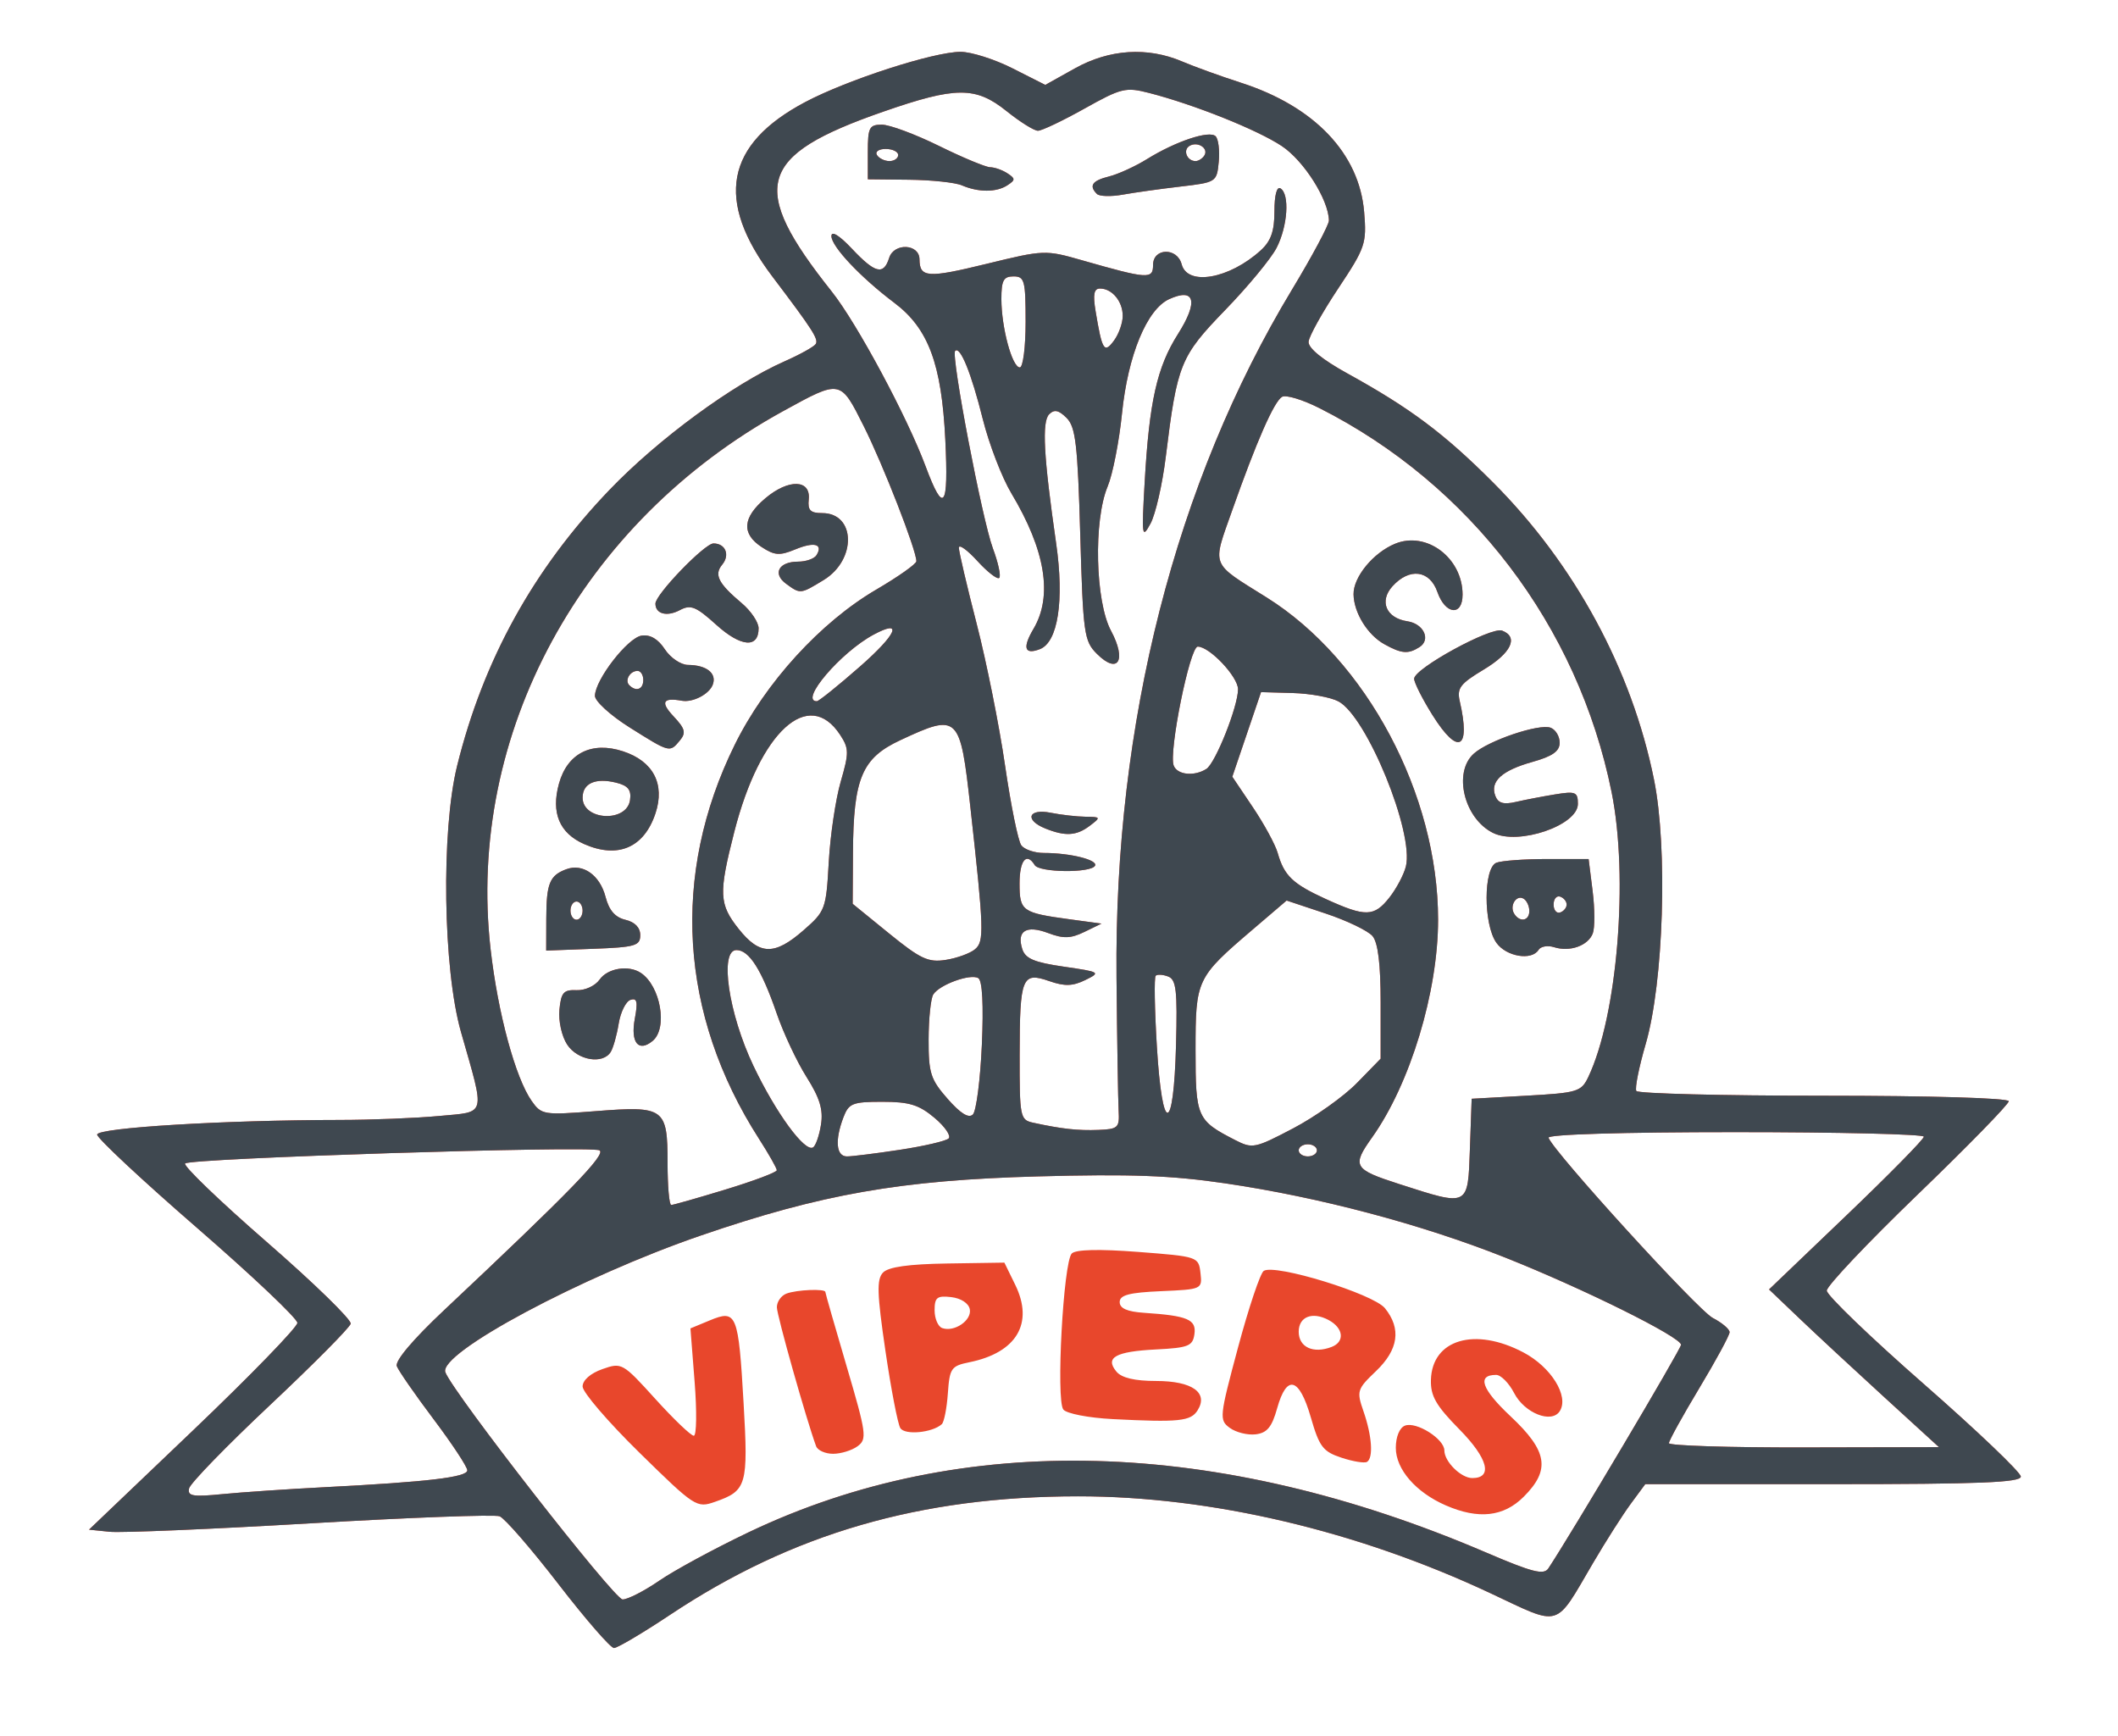 <?xml version="1.0" encoding="UTF-8" standalone="no"?>
<!-- Created with Inkscape (http://www.inkscape.org/) -->

<svg
   xmlns:dc="http://purl.org/dc/elements/1.1/"
   xmlns:cc="http://creativecommons.org/ns#"
   xmlns:rdf="http://www.w3.org/1999/02/22-rdf-syntax-ns#"
   xmlns:svg="http://www.w3.org/2000/svg"
   xmlns="http://www.w3.org/2000/svg"
   xmlns:sodipodi="http://sodipodi.sourceforge.net/DTD/sodipodi-0.dtd"
   xmlns:inkscape="http://www.inkscape.org/namespaces/inkscape"
   version="1.1"
   id="svg3741"
   width="349"
   height="286"
   viewBox="0 0 349 286"
   sodipodi:docname="Vipers1.svg"
   inkscape:version="0.92.4 (5da689c313, 2019-01-14)">
  <defs
     id="defs3745" />
  <sodipodi:namedview
     pagecolor="#ffffff"
     bordercolor="#666666"
     borderopacity="1"
     objecttolerance="10"
     gridtolerance="10"
     guidetolerance="10"
     inkscape:pageopacity="0"
     inkscape:pageshadow="2"
     inkscape:window-width="1366"
     inkscape:window-height="705"
     id="namedview3743"
     showgrid="false"
     fit-margin-top="0"
     fit-margin-left="0"
     fit-margin-right="0"
     fit-margin-bottom="0"
     inkscape:zoom="0.81375358"
     inkscape:cx="45.46831"
     inkscape:cy="143"
     inkscape:window-x="-8"
     inkscape:window-y="-8"
     inkscape:window-maximized="1"
     inkscape:current-layer="svg3741" />
  <g
     id="g3759"
     transform="translate(-4.2253521e-6,-2.458)">
    <path
       style="fill:#e8472c"
       d="m 92,263.439 c -4.484,-5.808 -8.836,-10.823 -9.672,-11.144 -0.836,-0.321 -14.864,0.202 -31.174,1.161 -16.31,0.959 -31.191,1.586 -33.07,1.394 L 14.668,254.5 31.834,238.118 C 41.275,229.107 49,221.147 49,220.428 c 0,-0.719 -7.422,-7.747 -16.492,-15.618 -9.071,-7.871 -16.496,-14.803 -16.5,-15.405 -0.008,-1.129 20.996,-2.399 39.901,-2.413 5.275,-0.004 12.669,-0.298 16.432,-0.653 7.903,-0.746 7.637,0.273 3.618,-13.84 -2.963,-10.406 -3.291,-33.124 -0.634,-43.863 4.317,-17.444 12.579,-32.403 25.111,-45.465 8.058,-8.4 20.344,-17.418 28.862,-21.185 2.541,-1.124 4.845,-2.408 5.12,-2.853 0.488,-0.789 -0.526,-2.365 -7.114,-11.065 C 117.776,35.488 119.508,26.239 132.699,19.267 139.659,15.588 153.861,11 158.287,11 c 1.751,0 5.607,1.226 8.569,2.725 l 5.385,2.725 4.88,-2.725 c 5.674,-3.168 11.948,-3.574 17.661,-1.142 2.045,0.87 6.418,2.452 9.718,3.514 12.093,3.893 19.483,11.655 20.283,21.306 0.43,5.185 0.205,5.847 -4.287,12.604 -2.608,3.922 -4.799,7.865 -4.869,8.76 -0.081,1.032 2.254,2.941 6.376,5.213 10.364,5.713 15.974,9.911 24.026,17.978 13.453,13.477 22.855,30.833 26.515,48.945 2.282,11.29 1.588,33.435 -1.365,43.564 -1.117,3.831 -1.813,7.319 -1.546,7.75 0.267,0.431 14.183,0.784 30.926,0.784 17.518,0 30.441,0.385 30.441,0.906 0,0.498 -6.75,7.412 -15,15.365 -8.25,7.953 -14.995,15.082 -14.989,15.844 0.006,0.762 7.201,7.685 15.989,15.385 8.788,7.7 15.983,14.562 15.989,15.25 0.008,0.973 -6.84,1.25 -30.938,1.25 h -30.949 l -2.397,3.25 c -1.318,1.788 -4.113,6.175 -6.209,9.75 -6.38,10.878 -5.126,10.504 -16.81,5.014 -21.987,-10.331 -46.15,-16.017 -68.035,-16.01 -26.024,0.009 -47.103,6.128 -67.224,19.516 -4.53,3.014 -8.695,5.48 -9.255,5.48 -0.561,0 -4.688,-4.752 -9.172,-10.561 z m 16.634,-0.531 c 2.472,-1.7 9.078,-5.28 14.68,-7.955 35.206,-16.808 77.286,-15.663 121.544,3.305 7.641,3.275 9.526,3.757 10.277,2.626 C 258.87,255.256 277,224.706 277,224.04 c 0,-1.274 -16.094,-9.257 -29,-14.384 -13.816,-5.489 -30.619,-9.943 -46.096,-12.217 C 192.99,196.128 186.242,195.878 171,196.293 c -22.553,0.614 -35.635,2.909 -55.533,9.745 -19.689,6.764 -43.282,19.396 -42.08,22.53 C 74.718,232.034 101.217,266 102.591,266 c 0.852,0 3.571,-1.391 6.043,-3.092 z M 238.255,250.511 C 233.305,248.36 230,244.557 230,241.014 c 0,-1.819 0.616,-3.313 1.508,-3.655 1.875,-0.719 6.492,2.192 6.492,4.093 0,1.836 2.745,4.548 4.603,4.548 3.436,0 2.577,-3.249 -2.12,-8.018 -3.863,-3.922 -4.772,-5.503 -4.697,-8.165 0.189,-6.664 7.242,-8.751 15.255,-4.514 4.551,2.406 7.515,7.178 5.992,9.643 -1.324,2.143 -5.813,0.381 -7.541,-2.961 C 248.643,230.343 247.312,229 246.533,229 c -3.218,0 -2.401,2.338 2.388,6.833 6.093,5.72 6.595,8.804 2.156,13.243 -3.307,3.307 -7.448,3.77 -12.822,1.434 z M 105.361,241.812 C 100.213,236.763 96,231.858 96,230.914 c 0,-1.036 1.289,-2.173 3.25,-2.864 3.195,-1.127 3.343,-1.044 8.75,4.925 3.025,3.339 5.871,6.061 6.325,6.048 0.454,-0.013 0.514,-3.997 0.134,-8.854 l -0.691,-8.831 3.208,-1.329 c 4.406,-1.825 4.702,-1.098 5.552,13.654 0.781,13.544 0.525,14.425 -4.726,16.255 -3.006,1.048 -3.305,0.853 -12.442,-8.107 z m 115.68,0.83 c -3.046,-1.005 -3.648,-1.798 -5.046,-6.642 -1.905,-6.603 -3.968,-7.16 -5.548,-1.5 -0.865,3.099 -1.66,4.066 -3.533,4.292 -1.329,0.161 -3.247,-0.315 -4.263,-1.057 -1.777,-1.3 -1.727,-1.793 1.359,-13.292 1.763,-6.568 3.666,-12.231 4.229,-12.584 1.9,-1.189 18.054,3.787 19.969,6.151 2.727,3.368 2.233,6.831 -1.478,10.372 -3.116,2.973 -3.212,3.281 -2.056,6.618 1.403,4.05 1.653,7.685 0.575,8.333 -0.412,0.248 -2.306,-0.063 -4.209,-0.691 z m -1.623,-18.249 c 2.221,-0.852 1.968,-3.116 -0.496,-4.435 -2.676,-1.432 -4.922,-0.553 -4.922,1.927 0,2.556 2.399,3.666 5.418,2.508 z M 134.477,240.75 c -1.602,-4.349 -6.456,-21.535 -6.465,-22.893 -0.006,-0.904 0.7,-1.916 1.57,-2.25 C 131.257,214.964 136,214.766 136,215.338 c 0,0.186 1.579,5.699 3.509,12.25 3.257,11.056 3.387,12.001 1.809,13.162 -0.935,0.688 -2.753,1.25 -4.04,1.25 -1.287,0 -2.548,-0.562 -2.801,-1.25 z m 13.876,-2.988 c -0.423,-0.685 -1.529,-6.424 -2.458,-12.754 -1.38,-9.406 -1.453,-11.756 -0.398,-12.866 0.885,-0.932 4.224,-1.402 10.647,-1.5 L 165.5,210.5 l 1.791,3.663 c 3.098,6.336 0.229,11.172 -7.566,12.754 -2.989,0.606 -3.248,0.982 -3.538,5.119 -0.172,2.455 -0.622,4.744 -1,5.085 -1.568,1.417 -6.092,1.842 -6.834,0.641 z m 11.449,-19.579 c -0.187,-0.986 -1.455,-1.814 -3.06,-1.999 -2.338,-0.27 -2.741,0.049 -2.741,2.167 0,1.366 0.562,2.685 1.25,2.931 1.996,0.716 4.9,-1.261 4.552,-3.099 z m 23.536,18.098 c -3.973,-0.203 -7.59,-0.903 -8.123,-1.573 -1.232,-1.549 7.7e-4,-24.323 1.392,-25.714 0.66,-0.66 4.519,-0.751 10.956,-0.256 9.837,0.755 9.941,0.79 10.249,3.466 0.309,2.679 0.251,2.706 -6.5,3 -5.256,0.229 -6.812,0.64 -6.812,1.797 0,1.039 1.23,1.582 4,1.767 7.201,0.48 8.659,1.097 8.315,3.519 -0.279,1.964 -0.994,2.249 -6.315,2.52 -6.7,0.34 -8.465,1.327 -6.535,3.653 0.856,1.032 3.02,1.542 6.535,1.542 5.945,0 8.664,1.921 6.841,4.834 -1.13,1.805 -3.063,2.005 -14.004,1.447 z M 53.5,247.504 c 16.995,-0.872 23.5,-1.642 23.5,-2.781 0,-0.574 -2.493,-4.356 -5.539,-8.404 -3.047,-4.048 -5.781,-7.988 -6.075,-8.757 -0.331,-0.861 2.655,-4.397 7.789,-9.223 20.748,-19.504 26.823,-25.758 25.592,-26.344 -1.651,-0.787 -67.407,1.3 -68.267,2.167 -0.361,0.364 5.695,6.188 13.458,12.943 7.763,6.755 13.986,12.812 13.828,13.461 C 57.629,221.214 51.65,227.243 44.5,233.964 c -7.15,6.72 -13.155,12.902 -13.344,13.737 -0.289,1.272 0.602,1.425 5.5,0.943 C 39.87,248.327 47.45,247.814 53.5,247.504 Z m 257.022,-14.8 c -4.938,-4.512 -11.238,-10.359 -14,-12.993 L 291.5,214.92 304.261,202.71 c 7.019,-6.716 12.756,-12.548 12.75,-12.96 -0.006,-0.412 -13.999,-0.75 -31.095,-0.75 -18.618,0 -30.95,0.371 -30.75,0.925 0.847,2.35 24.617,28.429 27.068,29.696 1.521,0.787 2.765,1.841 2.765,2.344 0,0.503 -2.249,4.654 -4.998,9.224 -2.749,4.571 -4.999,8.648 -5,9.06 -0.001,0.412 10.011,0.729 22.248,0.703 l 22.25,-0.047 -8.978,-8.203 z M 119.605,198.439 C 124.222,197.031 128,195.608 128,195.277 c 0,-0.331 -1.324,-2.666 -2.942,-5.189 -13.118,-20.454 -14.537,-43.516 -3.993,-64.906 5.052,-10.248 14.135,-20.204 23.349,-25.593 C 148.036,97.47 151,95.373 151,94.928 151,93.104 145.519,79.042 142.334,72.695 138.448,64.951 138.559,64.972 129,70.223 95.797,88.463 76.808,123.409 80.838,158.855 c 1.197,10.524 4.089,21.206 6.772,25.013 1.613,2.289 1.967,2.345 10.582,1.671 C 109.495,184.655 110,185.021 110,194.122 110,197.905 110.272,201 110.605,201 c 0.333,0 4.383,-1.152 9,-2.561 z M 93.454,174.571 c -0.892,-1.362 -1.452,-3.888 -1.273,-5.75 0.271,-2.826 0.691,-3.305 2.819,-3.212 1.399,0.061 3.075,-0.71 3.807,-1.75 1.323,-1.882 4.779,-2.438 6.794,-1.093 3.253,2.172 4.457,9.112 1.944,11.198 -2.34,1.942 -3.678,0.27 -2.939,-3.67 0.521,-2.775 0.364,-3.45 -0.716,-3.09 -0.76,0.253 -1.634,2.014 -1.943,3.912 -0.309,1.899 -0.899,3.999 -1.313,4.668 -1.295,2.096 -5.474,1.39 -7.179,-1.213 z m -3.439,-20.779 c 0.017,-5.779 0.553,-7.093 3.307,-8.111 2.73,-1.009 5.529,0.967 6.46,4.56 0.574,2.214 1.579,3.372 3.273,3.772 1.562,0.369 2.445,1.283 2.445,2.532 0,1.747 -0.826,1.986 -7.75,2.247 l -7.75,0.292 0.015,-5.292 z M 96,152.5 c 0,-0.825 -0.45,-1.5 -1,-1.5 -0.55,0 -1,0.675 -1,1.5 0,0.825 0.45,1.5 1,1.5 0.55,0 1,-0.675 1,-1.5 z m 0.242,-10.971 c -4.066,-1.796 -5.462,-5.149 -4.139,-9.942 1.384,-5.014 5.384,-7.031 10.572,-5.331 4.958,1.624 6.928,5.384 5.341,10.193 -1.875,5.68 -6.195,7.544 -11.775,5.08 z m 7.573,-7.243 c 0.238,-1.67 -0.315,-2.373 -2.248,-2.858 C 98.139,130.567 96,131.511 96,133.885 c 0,3.782 7.281,4.154 7.815,0.4 z M 103.75,122.318 c -3.172,-1.995 -5.735,-4.333 -5.717,-5.217 0.056,-2.68 5.414,-9.581 7.696,-9.912 1.416,-0.206 2.714,0.559 3.822,2.25 0.924,1.41 2.638,2.568 3.813,2.577 3.086,0.022 4.797,1.398 4.076,3.277 -0.599,1.562 -3.285,2.947 -5.088,2.624 -3.142,-0.563 -3.568,0.226 -1.381,2.555 1.926,2.05 2.105,2.731 1.052,4 -1.673,2.015 -1.626,2.027 -8.274,-2.153 z M 106,114.5 c 0,-0.825 -0.423,-1.5 -0.941,-1.5 -1.261,0 -2.164,1.562 -1.365,2.361 C 104.82,116.487 106,116.046 106,114.5 Z m 12.034,-9.088 c -3.348,-3.024 -4.225,-3.38 -5.998,-2.431 C 109.901,104.123 108,103.623 108,101.919 108,100.403 116.106,92 117.568,92 c 1.977,0 2.756,1.904 1.432,3.5 -1.37,1.651 -0.64,3.09 3.206,6.327 1.537,1.293 2.794,3.163 2.794,4.155 0,3.332 -2.91,3.094 -6.966,-0.57 z m 11.504,-6.76 C 127.252,96.98 128.316,95 131.5,95 c 1.31,0 2.679,-0.48 3.041,-1.067 1.139,-1.843 -0.362,-2.25 -3.503,-0.949 -2.562,1.061 -3.41,1.002 -5.532,-0.388 -3.365,-2.205 -3.156,-4.871 0.632,-8.058 3.812,-3.208 7.475,-3.097 7.124,0.216 C 133.073,86.536 133.53,87 135.477,87 c 5.534,0 5.706,7.698 0.247,11.027 -3.837,2.34 -3.839,2.34 -6.185,0.624 z M 242.21,191.75 242.5,183.5 251.491,183 c 8.435,-0.469 9.066,-0.658 10.213,-3.059 4.816,-10.083 6.689,-32.963 3.846,-46.991 -5.545,-27.365 -23.282,-50.676 -48.115,-63.235 -2.786,-1.409 -5.57,-2.25 -6.187,-1.868 -1.34,0.828 -4.193,7.325 -8.191,18.651 -3.342,9.468 -3.702,8.549 5.65,14.398 16.467,10.3 28.258,32.458 28.258,53.103 0,11.894 -4.599,27.06 -10.883,35.884 -3.357,4.715 -3.052,5.245 4.417,7.652 11.6,3.739 11.37,3.852 11.71,-5.786 z m 4.347,-33.973 c -2.142,-3.058 -2.124,-12.346 0.025,-13.171 C 247.452,144.273 251.225,144 254.967,144 h 6.803 l 0.662,5.297 c 0.364,2.913 0.374,6.046 0.023,6.962 -0.777,2.025 -3.773,3.092 -6.37,2.268 -1.054,-0.334 -2.205,-0.14 -2.559,0.433 -1.135,1.837 -5.356,1.121 -6.968,-1.182 z M 252,152.559 c 0,-0.793 -0.419,-1.7 -0.931,-2.016 -1.189,-0.735 -2.385,1.138 -1.569,2.457 0.92,1.488 2.5,1.209 2.5,-0.441 z M 258.15,151.5 c 0,-0.522 -0.484,-1.111 -1.075,-1.308 -0.591,-0.197 -1.075,0.392 -1.075,1.308 0,0.917 0.484,1.505 1.075,1.308 0.591,-0.197 1.075,-0.786 1.075,-1.308 z m -12.144,-11.81 c -4.757,-2.371 -6.598,-9.939 -3.173,-13.039 2.403,-2.175 10.795,-5.008 12.685,-4.283 0.815,0.313 1.482,1.424 1.482,2.47 0,1.399 -1.184,2.233 -4.481,3.156 -5.064,1.418 -7.033,3.222 -6.118,5.607 0.459,1.195 1.351,1.459 3.362,0.993 1.506,-0.349 4.425,-0.909 6.488,-1.246 3.375,-0.551 3.75,-0.393 3.75,1.571 0,3.537 -9.781,6.871 -13.994,4.771 z m -9.942,-19.372 c -1.664,-2.65 -3.034,-5.359 -3.044,-6.02 -0.026,-1.671 12.692,-8.624 14.503,-7.929 2.75,1.055 1.499,3.694 -3.043,6.418 -3.882,2.329 -4.44,3.065 -3.945,5.212 1.834,7.962 -0.249,9.042 -4.471,2.319 z m -7.953,-11.714 c -2.771,-1.536 -5.024,-5.184 -5.075,-8.22 -0.048,-2.84 3.23,-6.838 6.828,-8.328 C 235.052,89.907 241,94.381 241,100.434 c 0,3.608 -2.845,3.31 -4.15,-0.434 -1.26,-3.614 -4.6,-4.039 -7.403,-0.941 -2.227,2.46 -1.034,5.25 2.466,5.769 2.68,0.397 3.909,3.038 1.982,4.258 -1.866,1.182 -2.948,1.092 -5.786,-0.481 z m -79.802,83.302 c 3.955,-0.601 7.556,-1.439 8.002,-1.86 0.446,-0.422 -0.601,-1.955 -2.327,-3.406 C 151.433,184.494 149.828,184 145.399,184 c -4.928,0 -5.541,0.245 -6.423,2.565 -1.436,3.778 -1.196,6.435 0.583,6.435 0.857,0 4.795,-0.492 8.75,-1.094 z M 217,192 c 0,-0.55 -0.675,-1 -1.5,-1 -0.825,0 -1.5,0.45 -1.5,1 0,0.55 0.675,1 1.5,1 0.825,0 1.5,-0.45 1.5,-1 z m -81.718,-4.238 c 0.387,-2.463 -0.196,-4.385 -2.38,-7.843 -1.591,-2.519 -3.801,-7.22 -4.911,-10.447 C 125.506,162.25 123.447,159 121.357,159 c -2.845,0 -1.319,10.443 2.785,19.063 3.694,7.758 8.472,14.294 9.834,13.452 0.436,-0.27 1.024,-1.958 1.306,-3.753 z m 88.3,-6.848 3.918,-4.015 v -9.297 c 0,-6.251 -0.434,-9.82 -1.326,-10.893 -0.729,-0.878 -4.215,-2.558 -7.746,-3.733 l -6.421,-2.137 -5.574,4.762 c -9.292,7.938 -9.434,8.237 -9.434,19.879 0,11.084 0.22,11.585 6.5,14.811 2.879,1.479 3.266,1.402 9.582,-1.91 3.62,-1.898 8.345,-5.258 10.5,-7.467 z M 184.328,185.5 c -0.095,-1.65 -0.253,-11.55 -0.352,-22 -0.398,-41.907 9.714,-81.532 28.92,-113.328 3.357,-5.558 6.094,-10.683 6.082,-11.389 -0.059,-3.429 -4.137,-9.861 -7.783,-12.273 -4.051,-2.681 -14.421,-6.828 -21.84,-8.734 -3.868,-0.994 -4.582,-0.821 -10.662,2.579 C 175.108,22.36 171.659,24 171.029,24 c -0.63,0 -2.955,-1.454 -5.167,-3.231 -5.091,-4.091 -8.359,-4.075 -20.362,0.102 C 124.762,28.088 123.304,33.202 137.054,50.5 c 4.157,5.23 12.41,20.593 15.461,28.783 2.992,8.03 3.806,6.932 3.251,-4.389 -0.612,-12.472 -2.787,-18.311 -8.395,-22.536 C 141.798,48.16 137,43.071 137,41.358 c 0,-0.923 1.295,-0.127 3.368,2.071 3.855,4.088 5.226,4.425 6.15,1.513 0.799,-2.517 4.975,-2.318 4.994,0.238 0.023,3.038 1.331,3.127 11.045,0.755 9.479,-2.316 9.694,-2.323 15.776,-0.582 C 189.159,48.45 190,48.505 190,46.113 c 0,-2.824 3.976,-2.92 4.71,-0.113 0.951,3.636 7.862,2.417 13.04,-2.299 1.68,-1.53 2.25,-3.161 2.25,-6.434 0,-2.668 0.391,-4.143 1,-3.767 1.537,0.95 1.187,6.236 -0.649,9.8 -0.907,1.76 -4.705,6.357 -8.441,10.215 -7.433,7.676 -7.929,8.901 -9.816,24.22 -0.558,4.529 -1.691,9.479 -2.518,11 -1.401,2.577 -1.467,2.12 -0.964,-6.735 0.761,-13.389 2.028,-19.042 5.497,-24.511 3.389,-5.343 2.797,-7.679 -1.454,-5.742 -3.673,1.674 -6.803,9.259 -7.774,18.842 -0.469,4.623 -1.534,10.037 -2.366,12.03 -2.346,5.616 -2.035,18.939 0.557,23.774 2.622,4.892 1.156,7.276 -2.332,3.793 -2.103,-2.1 -2.269,-3.293 -2.739,-19.677 -0.425,-14.818 -0.762,-17.703 -2.243,-19.183 -1.298,-1.297 -2.032,-1.453 -2.876,-0.609 -1.226,1.226 -0.917,6.947 1.149,21.282 1.356,9.412 0.299,16.276 -2.685,17.421 -2.532,0.972 -2.901,-0.212 -1.043,-3.356 3.196,-5.41 1.965,-12.945 -3.646,-22.312 -1.564,-2.611 -3.689,-8.129 -4.721,-12.262 -1.887,-7.552 -3.711,-12.048 -4.547,-11.212 -0.722,0.722 4.453,27.802 6.216,32.532 0.884,2.371 1.357,4.561 1.051,4.867 -0.306,0.306 -1.928,-0.947 -3.606,-2.784 C 159.373,93.057 158,92.074 158,92.71 c 0,0.635 1.323,6.288 2.941,12.56 1.617,6.273 3.719,16.766 4.67,23.318 0.951,6.552 2.158,12.475 2.682,13.162 0.524,0.688 2.191,1.25 3.705,1.25 4.39,0 9.018,1.165 8.427,2.122 -0.75,1.213 -9.164,1.11 -9.925,-0.122 -1.351,-2.186 -2.5,-0.792 -2.5,3.031 0,4.543 0.409,4.835 8.259,5.9 l 5.241,0.711 -2.82,1.371 c -2.249,1.094 -3.456,1.131 -5.958,0.187 -3.602,-1.36 -5.226,-0.367 -4.279,2.617 0.505,1.592 1.952,2.209 6.849,2.919 6.018,0.872 6.127,0.94 3.537,2.207 -2.073,1.014 -3.403,1.052 -5.934,0.17 -4.493,-1.566 -4.861,-0.653 -4.879,12.118 -0.015,10.323 0.07,10.75 2.235,11.22 4.718,1.026 7.365,1.317 10.75,1.185 3.233,-0.126 3.487,-0.365 3.328,-3.136 z M 172.25,138.969 c -3.477,-1.398 -2.824,-3.334 0.875,-2.594 1.719,0.344 4.306,0.639 5.75,0.657 2.524,0.031 2.55,0.088 0.684,1.5 -2.181,1.65 -4.018,1.76 -7.309,0.437 z m 8.497,-104.555 c -1.358,-1.358 -0.781,-2.189 2.003,-2.883 1.512,-0.377 4.325,-1.664 6.25,-2.858 4.73,-2.936 10.288,-4.784 11.309,-3.763 0.46,0.46 0.691,2.356 0.513,4.213 -0.319,3.334 -0.399,3.386 -6.323,4.077 -3.3,0.385 -7.576,0.984 -9.503,1.331 -1.927,0.347 -3.839,0.294 -4.25,-0.117 z m 17.71,-6.345 c 0.74,-1.197 -1.142,-2.382 -2.474,-1.559 C 194.865,27.201 195.6,29 197,29 c 0.485,0 1.141,-0.419 1.457,-0.931 z M 158.5,33 c -1.1,-0.473 -5.037,-0.891 -8.75,-0.93 L 143,32 v -4.5 c 0,-4.035 0.239,-4.5 2.31,-4.5 1.271,0 5.507,1.575 9.415,3.5 3.907,1.925 7.705,3.507 8.44,3.515 0.735,0.008 2.01,0.458 2.835,1 1.333,0.875 1.333,1.094 0,1.969 -1.8,1.182 -4.771,1.188 -7.5,0.015 z M 148,28 c 0,-0.55 -0.927,-1 -2.059,-1 -1.132,0 -1.781,0.45 -1.441,1 0.34,0.55 1.266,1 2.059,1 C 147.352,29 148,28.55 148,28 Z m 13.787,146.674 c 0.295,-6.625 0.085,-10.635 -0.579,-11.045 -1.278,-0.79 -6.389,1.058 -7.423,2.683 -0.415,0.653 -0.762,3.984 -0.77,7.403 -0.014,5.556 0.319,6.596 3.133,9.801 2.128,2.423 3.477,3.257 4.162,2.572 0.558,-0.558 1.222,-5.694 1.476,-11.415 z m 31.997,-0.024 c 0.239,-8.983 0.033,-10.783 -1.293,-11.292 -0.867,-0.333 -1.795,-0.388 -2.06,-0.122 -0.266,0.266 -0.178,5.511 0.195,11.656 0.891,14.671 2.765,14.528 3.158,-0.242 z m -33.134,-15.775 c 1.552,-1.288 1.491,-3.169 -0.748,-23.375 -1.694,-15.289 -1.964,-15.547 -11.543,-11.087 -6.338,2.951 -7.734,6.263 -7.808,18.527 l -0.051,8.44 6,4.881 c 5.181,4.214 6.456,4.809 9.339,4.358 1.837,-0.287 4.002,-1.072 4.811,-1.744 z M 132.391,155.75 c 3.615,-3.155 3.737,-3.485 4.171,-11.25 0.246,-4.4 1.132,-10.36 1.969,-13.245 1.382,-4.762 1.373,-5.472 -0.094,-7.711 -5.181,-7.908 -13.213,-0.559 -17.436,15.952 -2.613,10.219 -2.533,11.944 0.749,16.057 3.437,4.308 5.878,4.353 10.641,0.197 z m 96.558,-5.412 c 1.152,-1.464 2.37,-3.762 2.707,-5.105 1.392,-5.545 -6.426,-24.701 -11.103,-27.204 -1.27,-0.679 -4.66,-1.301 -7.535,-1.382 L 207.792,116.5 l -2.367,6.969 -2.367,6.969 3.385,5.031 c 1.861,2.767 3.704,6.156 4.093,7.531 1.065,3.755 2.476,5.103 7.964,7.605 6.514,2.97 7.931,2.934 10.449,-0.267 z M 198.781,129.157 C 200.283,128.203 204,118.855 204,116.03 204,113.964 199.314,109 197.364,109 c -1.301,0 -4.816,17.381 -3.964,19.6 0.591,1.54 3.377,1.828 5.381,0.556 z m -57.079,-16.871 c 6.079,-5.337 7.18,-7.898 2.265,-5.268 C 138.54,109.922 131.648,118 134.596,118 c 0.328,0 3.525,-2.572 7.106,-5.715 z M 169,55.5 c 0,-6.833 -0.178,-7.5 -2,-7.5 -1.645,0 -1.999,0.665 -1.994,3.75 0.007,4.7 1.778,11.25 3.041,11.25 0.524,0 0.953,-3.375 0.953,-7.5 z m 16,-0.991 C 185,52.112 183.246,50 181.255,50 c -0.999,0 -1.185,0.966 -0.722,3.75 1.077,6.477 1.416,7.014 3.039,4.809 C 184.357,57.491 185,55.669 185,54.509 Z"
       id="path3763"
       inkscape:connector-curvature="0" />
    <path
       style="fill:#3f4850"
       d="m 92,263.439 c -4.484,-5.808 -8.836,-10.823 -9.672,-11.144 -0.836,-0.321 -14.864,0.202 -31.174,1.161 -16.31,0.959 -31.191,1.586 -33.07,1.394 L 14.668,254.5 31.834,238.118 C 41.275,229.107 49,221.147 49,220.428 c 0,-0.719 -7.422,-7.747 -16.492,-15.618 -9.071,-7.871 -16.496,-14.803 -16.5,-15.405 -0.008,-1.129 20.996,-2.399 39.901,-2.413 5.275,-0.004 12.669,-0.298 16.432,-0.653 7.903,-0.746 7.637,0.273 3.618,-13.84 -2.963,-10.406 -3.291,-33.124 -0.634,-43.863 4.317,-17.444 12.579,-32.403 25.111,-45.465 8.058,-8.4 20.344,-17.418 28.862,-21.185 2.541,-1.124 4.845,-2.408 5.12,-2.853 0.488,-0.789 -0.526,-2.365 -7.114,-11.065 C 117.776,35.488 119.508,26.239 132.699,19.267 139.659,15.588 153.861,11 158.287,11 c 1.751,0 5.607,1.226 8.569,2.725 l 5.385,2.725 4.88,-2.725 c 5.674,-3.168 11.948,-3.574 17.661,-1.142 2.045,0.87 6.418,2.452 9.718,3.514 12.093,3.893 19.483,11.655 20.283,21.306 0.43,5.185 0.205,5.847 -4.287,12.604 -2.608,3.922 -4.799,7.865 -4.869,8.76 -0.081,1.032 2.254,2.941 6.376,5.213 10.364,5.713 15.974,9.911 24.026,17.978 13.453,13.477 22.855,30.833 26.515,48.945 2.282,11.29 1.588,33.435 -1.365,43.564 -1.117,3.831 -1.813,7.319 -1.546,7.75 0.267,0.431 14.183,0.784 30.926,0.784 17.518,0 30.441,0.385 30.441,0.906 0,0.498 -6.75,7.412 -15,15.365 -8.25,7.953 -14.995,15.082 -14.989,15.844 0.006,0.762 7.201,7.685 15.989,15.385 8.788,7.7 15.983,14.562 15.989,15.25 0.008,0.973 -6.84,1.25 -30.938,1.25 h -30.949 l -2.397,3.25 c -1.318,1.788 -4.113,6.175 -6.209,9.75 -6.38,10.878 -5.126,10.504 -16.81,5.014 -21.987,-10.331 -46.15,-16.017 -68.035,-16.01 -26.024,0.009 -47.103,6.128 -67.224,19.516 -4.53,3.014 -8.695,5.48 -9.255,5.48 -0.561,0 -4.688,-4.752 -9.172,-10.561 z m 16.634,-0.531 c 2.472,-1.7 9.078,-5.28 14.68,-7.955 35.206,-16.808 77.286,-15.663 121.544,3.305 7.641,3.275 9.526,3.757 10.277,2.626 C 258.87,255.256 277,224.706 277,224.04 c 0,-1.274 -16.094,-9.257 -29,-14.384 -13.816,-5.489 -30.619,-9.943 -46.096,-12.217 C 192.99,196.128 186.242,195.878 171,196.293 c -22.553,0.614 -35.635,2.909 -55.533,9.745 -19.689,6.764 -43.282,19.396 -42.08,22.53 C 74.718,232.034 101.217,266 102.591,266 c 0.852,0 3.571,-1.391 6.043,-3.092 z M 53.5,247.504 c 16.995,-0.872 23.5,-1.642 23.5,-2.781 0,-0.574 -2.493,-4.356 -5.539,-8.404 -3.047,-4.048 -5.781,-7.988 -6.075,-8.757 -0.331,-0.861 2.655,-4.397 7.789,-9.223 20.748,-19.504 26.823,-25.758 25.592,-26.344 -1.651,-0.787 -67.407,1.3 -68.267,2.167 -0.361,0.364 5.695,6.188 13.458,12.943 7.763,6.755 13.986,12.812 13.828,13.461 C 57.629,221.214 51.65,227.243 44.5,233.964 c -7.15,6.72 -13.155,12.902 -13.344,13.737 -0.289,1.272 0.602,1.425 5.5,0.943 C 39.87,248.327 47.45,247.814 53.5,247.504 Z m 257.022,-14.8 c -4.938,-4.512 -11.238,-10.359 -14,-12.993 L 291.5,214.92 304.261,202.71 c 7.019,-6.716 12.756,-12.548 12.75,-12.96 -0.006,-0.412 -13.999,-0.75 -31.095,-0.75 -18.618,0 -30.95,0.371 -30.75,0.925 0.847,2.35 24.617,28.429 27.068,29.696 1.521,0.787 2.765,1.841 2.765,2.344 0,0.503 -2.249,4.654 -4.998,9.224 -2.749,4.571 -4.999,8.648 -5,9.06 -0.001,0.412 10.011,0.729 22.248,0.703 l 22.25,-0.047 -8.978,-8.203 z M 119.605,198.439 C 124.222,197.031 128,195.608 128,195.277 c 0,-0.331 -1.324,-2.666 -2.942,-5.189 -13.118,-20.454 -14.537,-43.516 -3.993,-64.906 5.052,-10.248 14.135,-20.204 23.349,-25.593 C 148.036,97.47 151,95.373 151,94.928 151,93.104 145.519,79.042 142.334,72.695 138.448,64.951 138.559,64.972 129,70.223 95.797,88.463 76.808,123.409 80.838,158.855 c 1.197,10.524 4.089,21.206 6.772,25.013 1.613,2.289 1.967,2.345 10.582,1.671 C 109.495,184.655 110,185.021 110,194.122 110,197.905 110.272,201 110.605,201 c 0.333,0 4.383,-1.152 9,-2.561 z M 93.454,174.571 c -0.892,-1.362 -1.452,-3.888 -1.273,-5.75 0.271,-2.826 0.691,-3.305 2.819,-3.212 1.399,0.061 3.075,-0.71 3.807,-1.75 1.323,-1.882 4.779,-2.438 6.794,-1.093 3.253,2.172 4.457,9.112 1.944,11.198 -2.34,1.942 -3.678,0.27 -2.939,-3.67 0.521,-2.775 0.364,-3.45 -0.716,-3.09 -0.76,0.253 -1.634,2.014 -1.943,3.912 -0.309,1.899 -0.899,3.999 -1.313,4.668 -1.295,2.096 -5.474,1.39 -7.179,-1.213 z m -3.439,-20.779 c 0.017,-5.779 0.553,-7.093 3.307,-8.111 2.73,-1.009 5.529,0.967 6.46,4.56 0.574,2.214 1.579,3.372 3.273,3.772 1.562,0.369 2.445,1.283 2.445,2.532 0,1.747 -0.826,1.986 -7.75,2.247 l -7.75,0.292 0.015,-5.292 z M 96,152.5 c 0,-0.825 -0.45,-1.5 -1,-1.5 -0.55,0 -1,0.675 -1,1.5 0,0.825 0.45,1.5 1,1.5 0.55,0 1,-0.675 1,-1.5 z m 0.242,-10.971 c -4.066,-1.796 -5.462,-5.149 -4.139,-9.942 1.384,-5.014 5.384,-7.031 10.572,-5.331 4.958,1.624 6.928,5.384 5.341,10.193 -1.875,5.68 -6.195,7.544 -11.775,5.08 z m 7.573,-7.243 c 0.238,-1.67 -0.315,-2.373 -2.248,-2.858 C 98.139,130.567 96,131.511 96,133.885 c 0,3.782 7.281,4.154 7.815,0.4 z M 103.75,122.318 c -3.172,-1.995 -5.735,-4.333 -5.717,-5.217 0.056,-2.68 5.414,-9.581 7.696,-9.912 1.416,-0.206 2.714,0.559 3.822,2.25 0.924,1.41 2.638,2.568 3.813,2.577 3.086,0.022 4.797,1.398 4.076,3.277 -0.599,1.562 -3.285,2.947 -5.088,2.624 -3.142,-0.563 -3.568,0.226 -1.381,2.555 1.926,2.05 2.105,2.731 1.052,4 -1.673,2.015 -1.626,2.027 -8.274,-2.153 z M 106,114.5 c 0,-0.825 -0.423,-1.5 -0.941,-1.5 -1.261,0 -2.164,1.562 -1.365,2.361 C 104.82,116.487 106,116.046 106,114.5 Z m 12.034,-9.088 c -3.348,-3.024 -4.225,-3.38 -5.998,-2.431 C 109.901,104.123 108,103.623 108,101.919 108,100.403 116.106,92 117.568,92 c 1.977,0 2.756,1.904 1.432,3.5 -1.37,1.651 -0.64,3.09 3.206,6.327 1.537,1.293 2.794,3.163 2.794,4.155 0,3.332 -2.91,3.094 -6.966,-0.57 z m 11.504,-6.76 C 127.252,96.98 128.316,95 131.5,95 c 1.31,0 2.679,-0.48 3.041,-1.067 1.139,-1.843 -0.362,-2.25 -3.503,-0.949 -2.562,1.061 -3.41,1.002 -5.532,-0.388 -3.365,-2.205 -3.156,-4.871 0.632,-8.058 3.812,-3.208 7.475,-3.097 7.124,0.216 C 133.073,86.536 133.53,87 135.477,87 c 5.534,0 5.706,7.698 0.247,11.027 -3.837,2.34 -3.839,2.34 -6.185,0.624 z M 242.21,191.75 242.5,183.5 251.491,183 c 8.435,-0.469 9.066,-0.658 10.213,-3.059 4.816,-10.083 6.689,-32.963 3.846,-46.991 -5.545,-27.365 -23.282,-50.676 -48.115,-63.235 -2.786,-1.409 -5.57,-2.25 -6.187,-1.868 -1.34,0.828 -4.193,7.325 -8.191,18.651 -3.342,9.468 -3.702,8.549 5.65,14.398 16.467,10.3 28.258,32.458 28.258,53.103 0,11.894 -4.599,27.06 -10.883,35.884 -3.357,4.715 -3.052,5.245 4.417,7.652 11.6,3.739 11.37,3.852 11.71,-5.786 z m 4.347,-33.973 c -2.142,-3.058 -2.124,-12.346 0.025,-13.171 C 247.452,144.273 251.225,144 254.967,144 h 6.803 l 0.662,5.297 c 0.364,2.913 0.374,6.046 0.023,6.962 -0.777,2.025 -3.773,3.092 -6.37,2.268 -1.054,-0.334 -2.205,-0.14 -2.559,0.433 -1.135,1.837 -5.356,1.121 -6.968,-1.182 z M 252,152.559 c 0,-0.793 -0.419,-1.7 -0.931,-2.016 -1.189,-0.735 -2.385,1.138 -1.569,2.457 0.92,1.488 2.5,1.209 2.5,-0.441 z M 258.15,151.5 c 0,-0.522 -0.484,-1.111 -1.075,-1.308 -0.591,-0.197 -1.075,0.392 -1.075,1.308 0,0.917 0.484,1.505 1.075,1.308 0.591,-0.197 1.075,-0.786 1.075,-1.308 z m -12.144,-11.81 c -4.757,-2.371 -6.598,-9.939 -3.173,-13.039 2.403,-2.175 10.795,-5.008 12.685,-4.283 0.815,0.313 1.482,1.424 1.482,2.47 0,1.399 -1.184,2.233 -4.481,3.156 -5.064,1.418 -7.033,3.222 -6.118,5.607 0.459,1.195 1.351,1.459 3.362,0.993 1.506,-0.349 4.425,-0.909 6.488,-1.246 3.375,-0.551 3.75,-0.393 3.75,1.571 0,3.537 -9.781,6.871 -13.994,4.771 z m -9.942,-19.372 c -1.664,-2.65 -3.034,-5.359 -3.044,-6.02 -0.026,-1.671 12.692,-8.624 14.503,-7.929 2.75,1.055 1.499,3.694 -3.043,6.418 -3.882,2.329 -4.44,3.065 -3.945,5.212 1.834,7.962 -0.249,9.042 -4.471,2.319 z m -7.953,-11.714 c -2.771,-1.536 -5.024,-5.184 -5.075,-8.22 -0.048,-2.84 3.23,-6.838 6.828,-8.328 C 235.052,89.907 241,94.381 241,100.434 c 0,3.608 -2.845,3.31 -4.15,-0.434 -1.26,-3.614 -4.6,-4.039 -7.403,-0.941 -2.227,2.46 -1.034,5.25 2.466,5.769 2.68,0.397 3.909,3.038 1.982,4.258 -1.866,1.182 -2.948,1.092 -5.786,-0.481 z m -79.802,83.302 c 3.955,-0.601 7.556,-1.439 8.002,-1.86 0.446,-0.422 -0.601,-1.955 -2.327,-3.406 C 151.433,184.494 149.828,184 145.399,184 c -4.928,0 -5.541,0.245 -6.423,2.565 -1.436,3.778 -1.196,6.435 0.583,6.435 0.857,0 4.795,-0.492 8.75,-1.094 z M 217,192 c 0,-0.55 -0.675,-1 -1.5,-1 -0.825,0 -1.5,0.45 -1.5,1 0,0.55 0.675,1 1.5,1 0.825,0 1.5,-0.45 1.5,-1 z m -81.718,-4.238 c 0.387,-2.463 -0.196,-4.385 -2.38,-7.843 -1.591,-2.519 -3.801,-7.22 -4.911,-10.447 C 125.506,162.25 123.447,159 121.357,159 c -2.845,0 -1.319,10.443 2.785,19.063 3.694,7.758 8.472,14.294 9.834,13.452 0.436,-0.27 1.024,-1.958 1.306,-3.753 z m 88.3,-6.848 3.918,-4.015 v -9.297 c 0,-6.251 -0.434,-9.82 -1.326,-10.893 -0.729,-0.878 -4.215,-2.558 -7.746,-3.733 l -6.421,-2.137 -5.574,4.762 c -9.292,7.938 -9.434,8.237 -9.434,19.879 0,11.084 0.22,11.585 6.5,14.811 2.879,1.479 3.266,1.402 9.582,-1.91 3.62,-1.898 8.345,-5.258 10.5,-7.467 z M 184.328,185.5 c -0.095,-1.65 -0.253,-11.55 -0.352,-22 -0.398,-41.907 9.714,-81.532 28.92,-113.328 3.357,-5.558 6.094,-10.683 6.082,-11.389 -0.059,-3.429 -4.137,-9.861 -7.783,-12.273 -4.051,-2.681 -14.421,-6.828 -21.84,-8.734 -3.868,-0.994 -4.582,-0.821 -10.662,2.579 C 175.108,22.36 171.659,24 171.029,24 c -0.63,0 -2.955,-1.454 -5.167,-3.231 -5.091,-4.091 -8.359,-4.075 -20.362,0.102 C 124.762,28.088 123.304,33.202 137.054,50.5 c 4.157,5.23 12.41,20.593 15.461,28.783 2.992,8.03 3.806,6.932 3.251,-4.389 -0.612,-12.472 -2.787,-18.311 -8.395,-22.536 C 141.798,48.16 137,43.071 137,41.358 c 0,-0.923 1.295,-0.127 3.368,2.071 3.855,4.088 5.226,4.425 6.15,1.513 0.799,-2.517 4.975,-2.318 4.994,0.238 0.023,3.038 1.331,3.127 11.045,0.755 9.479,-2.316 9.694,-2.323 15.776,-0.582 C 189.159,48.45 190,48.505 190,46.113 c 0,-2.824 3.976,-2.92 4.71,-0.113 0.951,3.636 7.862,2.417 13.04,-2.299 1.68,-1.53 2.25,-3.161 2.25,-6.434 0,-2.668 0.391,-4.143 1,-3.767 1.537,0.95 1.187,6.236 -0.649,9.8 -0.907,1.76 -4.705,6.357 -8.441,10.215 -7.433,7.676 -7.929,8.901 -9.816,24.22 -0.558,4.529 -1.691,9.479 -2.518,11 -1.401,2.577 -1.467,2.12 -0.964,-6.735 0.761,-13.389 2.028,-19.042 5.497,-24.511 3.389,-5.343 2.797,-7.679 -1.454,-5.742 -3.673,1.674 -6.803,9.259 -7.774,18.842 -0.469,4.623 -1.534,10.037 -2.366,12.03 -2.346,5.616 -2.035,18.939 0.557,23.774 2.622,4.892 1.156,7.276 -2.332,3.793 -2.103,-2.1 -2.269,-3.293 -2.739,-19.677 -0.425,-14.818 -0.762,-17.703 -2.243,-19.183 -1.298,-1.297 -2.032,-1.453 -2.876,-0.609 -1.226,1.226 -0.917,6.947 1.149,21.282 1.356,9.412 0.299,16.276 -2.685,17.421 -2.532,0.972 -2.901,-0.212 -1.043,-3.356 3.196,-5.41 1.965,-12.945 -3.646,-22.312 -1.564,-2.611 -3.689,-8.129 -4.721,-12.262 -1.887,-7.552 -3.711,-12.048 -4.547,-11.212 -0.722,0.722 4.453,27.802 6.216,32.532 0.884,2.371 1.357,4.561 1.051,4.867 -0.306,0.306 -1.928,-0.947 -3.606,-2.784 C 159.373,93.057 158,92.074 158,92.71 c 0,0.635 1.323,6.288 2.941,12.56 1.617,6.273 3.719,16.766 4.67,23.318 0.951,6.552 2.158,12.475 2.682,13.162 0.524,0.688 2.191,1.25 3.705,1.25 4.39,0 9.018,1.165 8.427,2.122 -0.75,1.213 -9.164,1.11 -9.925,-0.122 -1.351,-2.186 -2.5,-0.792 -2.5,3.031 0,4.543 0.409,4.835 8.259,5.9 l 5.241,0.711 -2.82,1.371 c -2.249,1.094 -3.456,1.131 -5.958,0.187 -3.602,-1.36 -5.226,-0.367 -4.279,2.617 0.505,1.592 1.952,2.209 6.849,2.919 6.018,0.872 6.127,0.94 3.537,2.207 -2.073,1.014 -3.403,1.052 -5.934,0.17 -4.493,-1.566 -4.861,-0.653 -4.879,12.118 -0.015,10.323 0.07,10.75 2.235,11.22 4.718,1.026 7.365,1.317 10.75,1.185 3.233,-0.126 3.487,-0.365 3.328,-3.136 z M 172.25,138.969 c -3.477,-1.398 -2.824,-3.334 0.875,-2.594 1.719,0.344 4.306,0.639 5.75,0.657 2.524,0.031 2.55,0.088 0.684,1.5 -2.181,1.65 -4.018,1.76 -7.309,0.437 z m 8.497,-104.555 c -1.358,-1.358 -0.781,-2.189 2.003,-2.883 1.512,-0.377 4.325,-1.664 6.25,-2.858 4.73,-2.936 10.288,-4.784 11.309,-3.763 0.46,0.46 0.691,2.356 0.513,4.213 -0.319,3.334 -0.399,3.386 -6.323,4.077 -3.3,0.385 -7.576,0.984 -9.503,1.331 -1.927,0.347 -3.839,0.294 -4.25,-0.117 z m 17.71,-6.345 c 0.74,-1.197 -1.142,-2.382 -2.474,-1.559 C 194.865,27.201 195.6,29 197,29 c 0.485,0 1.141,-0.419 1.457,-0.931 z M 158.5,33 c -1.1,-0.473 -5.037,-0.891 -8.75,-0.93 L 143,32 v -4.5 c 0,-4.035 0.239,-4.5 2.31,-4.5 1.271,0 5.507,1.575 9.415,3.5 3.907,1.925 7.705,3.507 8.44,3.515 0.735,0.008 2.01,0.458 2.835,1 1.333,0.875 1.333,1.094 0,1.969 -1.8,1.182 -4.771,1.188 -7.5,0.015 z M 148,28 c 0,-0.55 -0.927,-1 -2.059,-1 -1.132,0 -1.781,0.45 -1.441,1 0.34,0.55 1.266,1 2.059,1 C 147.352,29 148,28.55 148,28 Z m 13.787,146.674 c 0.295,-6.625 0.085,-10.635 -0.579,-11.045 -1.278,-0.79 -6.389,1.058 -7.423,2.683 -0.415,0.653 -0.762,3.984 -0.77,7.403 -0.014,5.556 0.319,6.596 3.133,9.801 2.128,2.423 3.477,3.257 4.162,2.572 0.558,-0.558 1.222,-5.694 1.476,-11.415 z m 31.997,-0.024 c 0.239,-8.983 0.033,-10.783 -1.293,-11.292 -0.867,-0.333 -1.795,-0.388 -2.06,-0.122 -0.266,0.266 -0.178,5.511 0.195,11.656 0.891,14.671 2.765,14.528 3.158,-0.242 z m -33.134,-15.775 c 1.552,-1.288 1.491,-3.169 -0.748,-23.375 -1.694,-15.289 -1.964,-15.547 -11.543,-11.087 -6.338,2.951 -7.734,6.263 -7.808,18.527 l -0.051,8.44 6,4.881 c 5.181,4.214 6.456,4.809 9.339,4.358 1.837,-0.287 4.002,-1.072 4.811,-1.744 z M 132.391,155.75 c 3.615,-3.155 3.737,-3.485 4.171,-11.25 0.246,-4.4 1.132,-10.36 1.969,-13.245 1.382,-4.762 1.373,-5.472 -0.094,-7.711 -5.181,-7.908 -13.213,-0.559 -17.436,15.952 -2.613,10.219 -2.533,11.944 0.749,16.057 3.437,4.308 5.878,4.353 10.641,0.197 z m 96.558,-5.412 c 1.152,-1.464 2.37,-3.762 2.707,-5.105 1.392,-5.545 -6.426,-24.701 -11.103,-27.204 -1.27,-0.679 -4.66,-1.301 -7.535,-1.382 L 207.792,116.5 l -2.367,6.969 -2.367,6.969 3.385,5.031 c 1.861,2.767 3.704,6.156 4.093,7.531 1.065,3.755 2.476,5.103 7.964,7.605 6.514,2.97 7.931,2.934 10.449,-0.267 z M 198.781,129.157 C 200.283,128.203 204,118.855 204,116.03 204,113.964 199.314,109 197.364,109 c -1.301,0 -4.816,17.381 -3.964,19.6 0.591,1.54 3.377,1.828 5.381,0.556 z m -57.079,-16.871 c 6.079,-5.337 7.18,-7.898 2.265,-5.268 C 138.54,109.922 131.648,118 134.596,118 c 0.328,0 3.525,-2.572 7.106,-5.715 z M 169,55.5 c 0,-6.833 -0.178,-7.5 -2,-7.5 -1.645,0 -1.999,0.665 -1.994,3.75 0.007,4.7 1.778,11.25 3.041,11.25 0.524,0 0.953,-3.375 0.953,-7.5 z m 16,-0.991 C 185,52.112 183.246,50 181.255,50 c -0.999,0 -1.185,0.966 -0.722,3.75 1.077,6.477 1.416,7.014 3.039,4.809 C 184.357,57.491 185,55.669 185,54.509 Z"
       id="path3761"
       inkscape:connector-curvature="0" />
  </g>
</svg>
